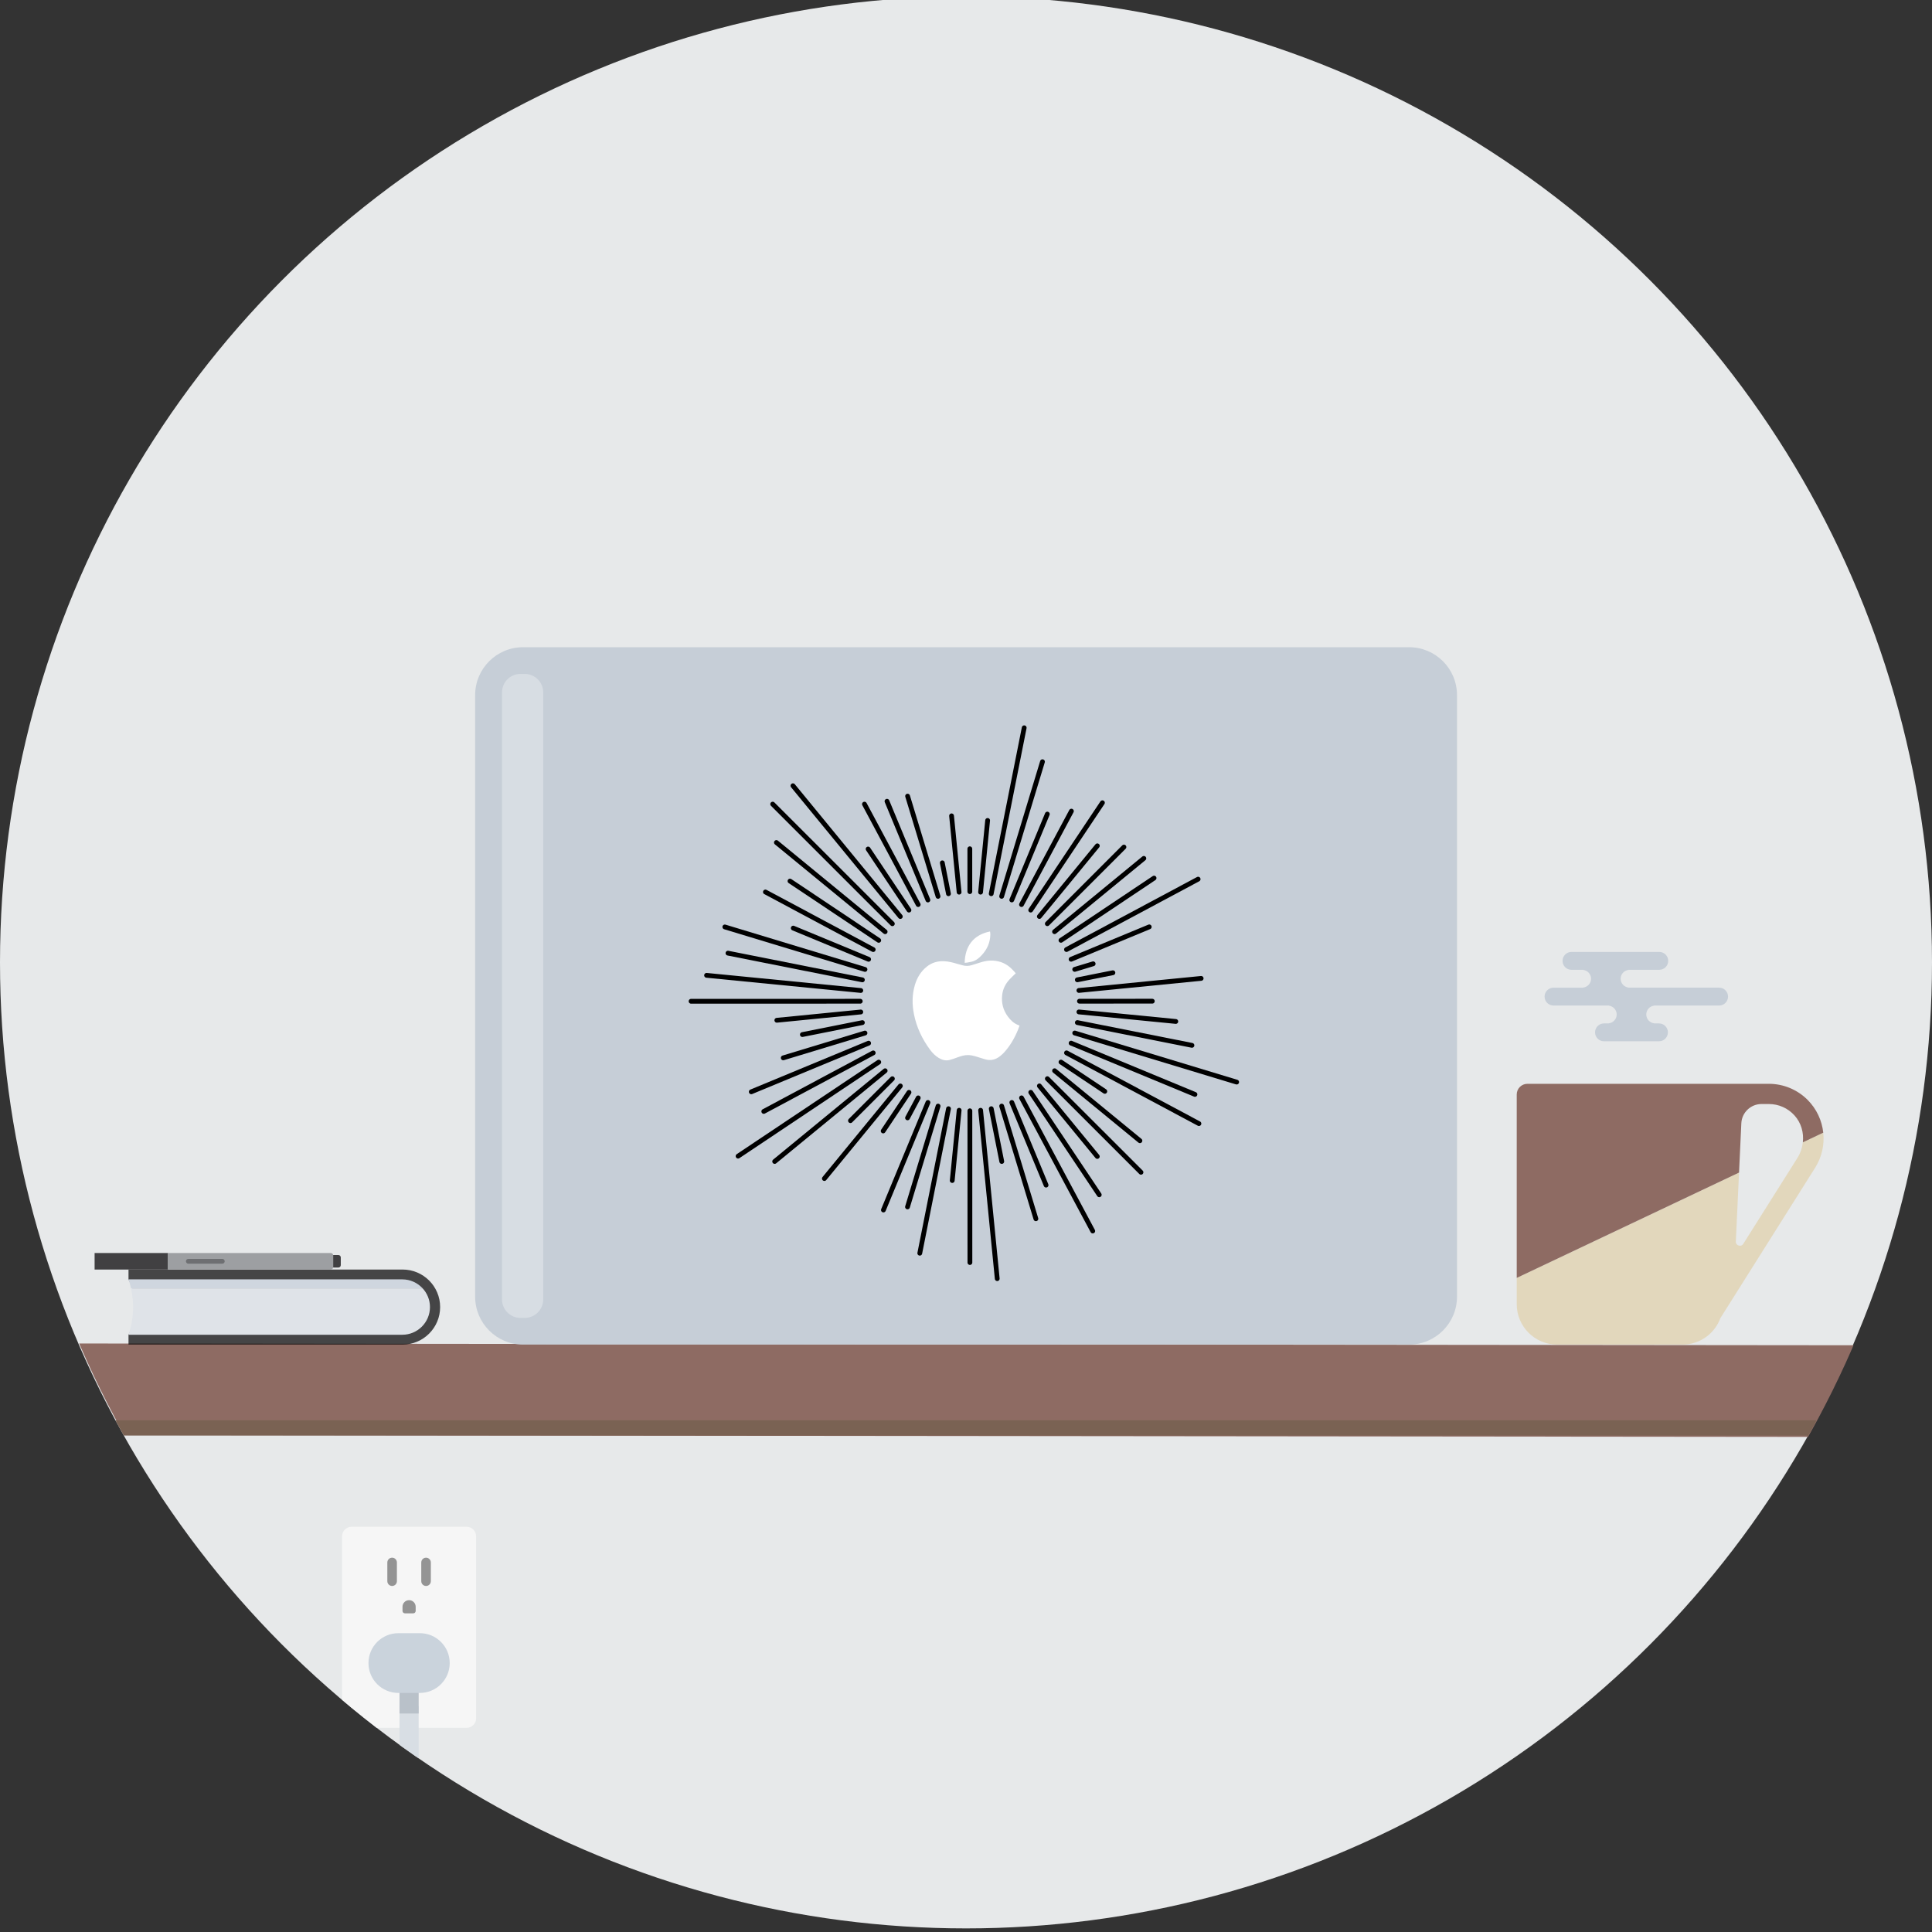 <?xml version="1.0" encoding="utf-8"?>
<!-- Generator: Adobe Illustrator 19.1.0, SVG Export Plug-In . SVG Version: 6.00 Build 0)  -->
<svg version="1.1" id="Layer_1" xmlns="http://www.w3.org/2000/svg" xmlns:xlink="http://www.w3.org/1999/xlink" x="0px" y="0px"
	 width="403.504px" height="403.504px" viewBox="0 0 403.504 403.504" enable-background="new 0 0 403.504 403.504"
	 xml:space="preserve">
<rect x="0" y="0" width="403.504" height="403.504" fill="#333333" stroke="none"/>
<g>
	<defs>
		<circle id="SVGID_17_" cx="-210.248" cy="201" r="201.752"/>
	</defs>
	<use xlink:href="#SVGID_17_"  overflow="visible" fill="#E7E9EA"/>
	<clipPath id="SVGID_2_">
		<use xlink:href="#SVGID_17_"  overflow="visible"/>
	</clipPath>
	
		<rect x="-447.519" y="280.821" transform="matrix(1 0.001 -0.001 1 0.356 0.258)" clip-path="url(#SVGID_2_)" fill="#8E6B63" width="474.271" height="19.149"/>
	<rect x="-447.519" y="296.635" clip-path="url(#SVGID_2_)" fill="#7A6253" width="474.271" height="3.174"/>
</g>
<g>
	<defs>
		<circle id="SVGID_19_" cx="201.752" cy="201" r="201.752"/>
	</defs>
	<use xlink:href="#SVGID_19_"  overflow="visible" fill="#E7E9EA"/>
	<clipPath id="SVGID_4_">
		<use xlink:href="#SVGID_19_"  overflow="visible"/>
	</clipPath>
	
		<rect x="-35.519" y="280.821" transform="matrix(1 0.001 -0.001 1 0.356 -0.247)" clip-path="url(#SVGID_4_)" fill="#8E6B63" width="474.271" height="19.149"/>
	<path opacity="0.7" clip-path="url(#SVGID_4_)" d="M84.087,280.821H26.838v-2.053l0,0c1.881-3.627,1.881-7.942,0-11.569h0v-2.053
		h57.248c4.329,0,7.838,3.509,7.838,7.838l0,0C91.924,277.312,88.415,280.821,84.087,280.821z"/>
	<g clip-path="url(#SVGID_4_)">
		<path fill="#C6CED7" d="M359.042,206.276h-19.12c0.071,0,0.139-0.013,0.209-0.021c-0.931-0.105-1.656-0.886-1.656-1.844
			c0-0.959,0.726-1.739,1.656-1.844c-0.07-0.008-0.137-0.021-0.209-0.021h6.622c1.03,0,1.866-0.835,1.866-1.866
			c0-1.03-0.836-1.866-1.866-1.866h-18.339c-1.03,0-1.865,0.835-1.865,1.866c0,1.03,0.835,1.866,1.865,1.866h2.603
			c-0.065,0-0.126,0.013-0.188,0.019c0.94,0.096,1.677,0.881,1.677,1.847s-0.737,1.751-1.677,1.847
			c0.063,0.006,0.124,0.019,0.188,0.019h-6.353c-1.03,0-1.865,0.835-1.865,1.865c0,1.03,0.835,1.866,1.865,1.866h11.728
			c-0.068,0-0.133,0.013-0.199,0.02c0.935,0.101,1.667,0.883,1.667,1.846s-0.731,1.745-1.667,1.846
			c0.066,0.007,0.131,0.02,0.199,0.02h-1.187c-1.03,0-1.865,0.835-1.865,1.866c0,1.03,0.835,1.865,1.865,1.865h11.487
			c1.03,0,1.865-0.835,1.865-1.865c0-1.03-0.835-1.866-1.865-1.866h-1.187c0.068,0,0.133-0.013,0.199-0.02
			c-0.935-0.101-1.667-0.883-1.667-1.846s0.731-1.745,1.667-1.846c-0.066-0.007-0.131-0.02-0.199-0.02h13.745
			c1.03,0,1.865-0.835,1.865-1.866C360.907,207.111,360.072,206.276,359.042,206.276z"/>
		<path fill="none" d="M374.795,232.971c-1.387-1.54-3.311-2.394-5.365-2.394h-1.53c-2.255,0-4.113,1.773-4.218,4.026l-0.479,10.292
			l-0.67,14.397c-0.04,0.867,1.096,1.223,1.558,0.489l11.302-17.938c0.633-1.004,1.008-2.126,1.136-3.264
			C376.755,236.578,376.195,234.525,374.795,232.971z"/>
		<path fill="#E2D7BC" d="M380.793,236.561l-4.264,2.02c-0.128,1.137-0.503,2.259-1.136,3.264l-11.302,17.938
			c-0.462,0.734-1.598,0.377-1.558-0.489l0.67-14.397l-46.43,21.999v1.714v3.768c0,4.664,3.781,8.444,8.444,8.444h26.177
			c3.642,0,6.736-2.31,7.921-5.54l19.785-31.401C380.515,241.636,381.062,239.054,380.793,236.561z"/>
		<path fill="#8E6B63" d="M380.793,236.561c-0.272-2.525-1.381-4.958-3.28-6.857v0c-2.144-2.144-5.051-3.348-8.083-3.348h-9.591
			H322.28h-3.087h-0.186c-1.234,0-2.234,1-2.234,2.234v0.519l0,0v37.786l46.43-21.999l0.479-10.292
			c0.105-2.253,1.962-4.026,4.218-4.026h1.53c2.055,0,3.978,0.854,5.365,2.394c1.4,1.554,1.96,3.606,1.734,5.61L380.793,236.561z"/>
	</g>
	<rect x="-35.519" y="296.635" clip-path="url(#SVGID_4_)" fill="#7A6253" width="474.271" height="3.174"/>
	<g clip-path="url(#SVGID_4_)">
		<path fill="#C6CED7" d="M294.298,280.821H109.237c-5.523,0-10-4.477-10-10V145.174c0-5.523,4.477-10,10-10h185.061
			c5.523,0,10,4.477,10,10v125.647C304.298,276.344,299.821,280.821,294.298,280.821z"/>
		<g>
			
				<line fill="none" stroke="#000000" stroke-linecap="round" stroke-miterlimit="10" x1="213.343" y1="188.92" x2="223.767" y2="169.409"/>
			
				<line fill="none" stroke="#000000" stroke-linecap="round" stroke-miterlimit="10" x1="182.371" y1="198.322" x2="159.858" y2="186.294"/>
			
				<line fill="none" stroke="#000000" stroke-linecap="round" stroke-miterlimit="10" x1="189.542" y1="233.469" x2="191.772" y2="229.294"/>
			
				<line fill="none" stroke="#000000" stroke-linecap="round" stroke-miterlimit="10" x1="250.398" y1="234.667" x2="222.744" y2="219.892"/>
			
				<line fill="none" stroke="#000000" stroke-linecap="round" stroke-miterlimit="10" x1="195.91" y1="187.207" x2="189.555" y2="166.273"/>
			
				<line fill="none" stroke="#000000" stroke-linecap="round" stroke-miterlimit="10" x1="180.657" y1="215.755" x2="163.585" y2="220.937"/>
			
				<line fill="none" stroke="#000000" stroke-linecap="round" stroke-miterlimit="10" x1="216.35" y1="254.544" x2="209.205" y2="231.007"/>
			
				<line fill="none" stroke="#000000" stroke-linecap="round" stroke-miterlimit="10" x1="228.31" y1="201.29" x2="224.458" y2="202.459"/>
			
				<line fill="none" stroke="#000000" stroke-linecap="round" stroke-miterlimit="10" x1="188.035" y1="191.418" x2="165.612" y2="164.105"/>
			
				<line fill="none" stroke="#000000" stroke-linecap="round" stroke-miterlimit="10" x1="184.868" y1="223.63" x2="161.792" y2="242.575"/>
			
				<line fill="none" stroke="#000000" stroke-linecap="round" stroke-miterlimit="10" x1="229.176" y1="241.53" x2="217.08" y2="226.796"/>
			
				<line fill="none" stroke="#000000" stroke-linecap="round" stroke-miterlimit="10" x1="238.896" y1="179.274" x2="220.247" y2="194.584"/>
			
				<line fill="none" stroke="#000000" stroke-linecap="round" stroke-miterlimit="10" x1="179.78" y1="206.868" x2="147.569" y2="203.701"/>
			
				<line fill="none" stroke="#000000" stroke-linecap="round" stroke-miterlimit="10" x1="200.319" y1="231.884" x2="198.876" y2="246.557"/>
			
				<line fill="none" stroke="#000000" stroke-linecap="round" stroke-miterlimit="10" x1="245.568" y1="213.335" x2="225.335" y2="211.346"/>
			
				<line fill="none" stroke="#000000" stroke-linecap="round" stroke-miterlimit="10" x1="206.269" y1="171.351" x2="204.797" y2="186.33"/>
			
				<line fill="none" stroke="#000000" stroke-linecap="round" stroke-miterlimit="10" x1="209.197" y1="187.204" x2="217.722" y2="159.085"/>
			
				<line fill="none" stroke="#000000" stroke-linecap="round" stroke-miterlimit="10" x1="180.655" y1="202.467" x2="151.383" y2="193.594"/>
			
				<line fill="none" stroke="#000000" stroke-linecap="round" stroke-miterlimit="10" x1="189.535" y1="252.067" x2="195.918" y2="231.01"/>
			
				<line fill="none" stroke="#000000" stroke-linecap="round" stroke-miterlimit="10" x1="258.279" y1="225.998" x2="224.46" y2="215.747"/>
			
				<line fill="none" stroke="#000000" stroke-linecap="round" stroke-miterlimit="10" x1="191.765" y1="188.924" x2="180.546" y2="167.944"/>
			
				<line fill="none" stroke="#000000" stroke-linecap="round" stroke-miterlimit="10" x1="182.375" y1="219.9" x2="159.518" y2="232.122"/>
			
				<line fill="none" stroke="#000000" stroke-linecap="round" stroke-miterlimit="10" x1="228.223" y1="257.102" x2="213.35" y2="229.29"/>
			
				<line fill="none" stroke="#000000" stroke-linecap="round" stroke-miterlimit="10" x1="250.232" y1="183.613" x2="222.74" y2="198.314"/>
			
				<line fill="none" stroke="#000000" stroke-linecap="round" stroke-miterlimit="10" x1="184.863" y1="194.591" x2="162.154" y2="175.961"/>
			
				<line fill="none" stroke="#000000" stroke-linecap="round" stroke-miterlimit="10" x1="188.042" y1="226.802" x2="172.174" y2="246.143"/>
			
				<line fill="none" stroke="#000000" stroke-linecap="round" stroke-miterlimit="10" x1="238.075" y1="238.244" x2="220.252" y2="223.623"/>
			
				<line fill="none" stroke="#000000" stroke-linecap="round" stroke-miterlimit="10" x1="229.182" y1="176.653" x2="217.074" y2="191.412"/>
			
				<line fill="none" stroke="#000000" stroke-linecap="round" stroke-miterlimit="10" x1="179.781" y1="211.355" x2="162.244" y2="213.085"/>
			
				<line fill="none" stroke="#000000" stroke-linecap="round" stroke-miterlimit="10" x1="204.805" y1="231.883" x2="208.275" y2="267.05"/>
			
				<line fill="none" stroke="#000000" stroke-linecap="round" stroke-miterlimit="10" x1="250.864" y1="204.34" x2="225.334" y2="206.859"/>
			
				<line fill="none" stroke="#000000" stroke-linecap="round" stroke-miterlimit="10" x1="198.737" y1="170.393" x2="200.31" y2="186.331"/>
			
				<line fill="none" stroke="#000000" stroke-linecap="round" stroke-miterlimit="10" x1="211.312" y1="187.961" x2="218.737" y2="170.026"/>
			
				<line fill="none" stroke="#000000" stroke-linecap="round" stroke-miterlimit="10" x1="181.411" y1="200.352" x2="165.673" y2="193.837"/>
			
				<line fill="none" stroke="#000000" stroke-linecap="round" stroke-miterlimit="10" x1="184.505" y1="252.713" x2="193.803" y2="230.253"/>
			
				<line fill="none" stroke="#000000" stroke-linecap="round" stroke-miterlimit="10" x1="249.57" y1="228.57" x2="223.704" y2="217.862"/>
			
				<line fill="none" stroke="#000000" stroke-linecap="round" stroke-miterlimit="10" x1="193.795" y1="187.964" x2="185.251" y2="167.347"/>
			
				<line fill="none" stroke="#000000" stroke-linecap="round" stroke-miterlimit="10" x1="181.414" y1="217.869" x2="156.905" y2="228.027"/>
			
				<line fill="none" stroke="#000000" stroke-linecap="round" stroke-miterlimit="10" x1="218.476" y1="247.517" x2="211.32" y2="230.25"/>
			
				<line fill="none" stroke="#000000" stroke-linecap="round" stroke-miterlimit="10" x1="240.024" y1="193.58" x2="223.701" y2="200.345"/>
			
				<line fill="none" stroke="#000000" stroke-linecap="round" stroke-miterlimit="10" x1="186.371" y1="192.926" x2="161.379" y2="167.943"/>
			
				<line fill="none" stroke="#000000" stroke-linecap="round" stroke-miterlimit="10" x1="186.377" y1="225.294" x2="177.62" y2="234.054"/>
			
				<line fill="none" stroke="#000000" stroke-linecap="round" stroke-miterlimit="10" x1="238.298" y1="244.834" x2="218.744" y2="225.288"/>
			
				<line fill="none" stroke="#000000" stroke-linecap="round" stroke-miterlimit="10" x1="234.739" y1="176.913" x2="218.738" y2="192.92"/>
			
				<line fill="none" stroke="#000000" stroke-linecap="round" stroke-miterlimit="10" x1="179.671" y1="209.111" x2="144.333" y2="209.118"/>
			
				<line fill="none" stroke="#000000" stroke-linecap="round" stroke-miterlimit="10" x1="202.562" y1="231.994" x2="202.568" y2="263.683"/>
			
				<line fill="none" stroke="#000000" stroke-linecap="round" stroke-miterlimit="10" x1="240.664" y1="209.1" x2="225.445" y2="209.103"/>
			
				<line fill="none" stroke="#000000" stroke-linecap="round" stroke-miterlimit="10" x1="202.552" y1="177.268" x2="202.553" y2="186.22"/>
			
				<line fill="none" stroke="#000000" stroke-linecap="round" stroke-miterlimit="10" x1="207.019" y1="186.659" x2="213.906" y2="151.999"/>
			
				<line fill="none" stroke="#000000" stroke-linecap="round" stroke-miterlimit="10" x1="180.11" y1="204.646" x2="152.039" y2="199.068"/>
			
				<line fill="none" stroke="#000000" stroke-linecap="round" stroke-miterlimit="10" x1="192.099" y1="261.737" x2="198.097" y2="231.555"/>
			
				<line fill="none" stroke="#000000" stroke-linecap="round" stroke-miterlimit="10" x1="248.941" y1="218.324" x2="225.006" y2="213.568"/>
			
				<line fill="none" stroke="#000000" stroke-linecap="round" stroke-miterlimit="10" x1="189.839" y1="190.079" x2="181.307" y2="177.316"/>
			
				<line fill="none" stroke="#000000" stroke-linecap="round" stroke-miterlimit="10" x1="183.53" y1="221.826" x2="154.151" y2="241.464"/>
			
				<line fill="none" stroke="#000000" stroke-linecap="round" stroke-miterlimit="10" x1="229.581" y1="249.534" x2="215.277" y2="228.135"/>
			
				<line fill="none" stroke="#000000" stroke-linecap="round" stroke-miterlimit="10" x1="241.03" y1="183.39" x2="221.585" y2="196.388"/>
			
				<line fill="none" stroke="#000000" stroke-linecap="round" stroke-miterlimit="10" x1="183.525" y1="196.395" x2="164.992" y2="184.017"/>
			
				<line fill="none" stroke="#000000" stroke-linecap="round" stroke-miterlimit="10" x1="189.846" y1="228.139" x2="184.455" y2="236.21"/>
			
				<line fill="none" stroke="#000000" stroke-linecap="round" stroke-miterlimit="10" x1="230.743" y1="227.932" x2="221.59" y2="221.819"/>
			
				<line fill="none" stroke="#000000" stroke-linecap="round" stroke-miterlimit="10" x1="230.243" y1="167.656" x2="215.269" y2="190.075"/>
			
				<line fill="none" stroke="#000000" stroke-linecap="round" stroke-miterlimit="10" x1="180.111" y1="213.576" x2="167.578" y2="216.072"/>
			
				<line fill="none" stroke="#000000" stroke-linecap="round" stroke-miterlimit="10" x1="207.027" y1="231.553" x2="209.222" y2="242.579"/>
			
				<line fill="none" stroke="#000000" stroke-linecap="round" stroke-miterlimit="10" x1="232.432" y1="203.159" x2="225.004" y2="204.638"/>
			
				<line fill="none" stroke="#000000" stroke-linecap="round" stroke-miterlimit="10" x1="196.804" y1="180.208" x2="198.088" y2="186.661"/>
		</g>
		<g id="pXJDjL.tif_1_">
			<g>
				<path fill="#FFFFFF" d="M212.141,203.272c-0.454,0.448-0.909,0.862-1.324,1.313c-0.848,0.92-1.377,2.002-1.514,3.255
					c-0.18,1.647,0.213,3.146,1.202,4.483c0.557,0.753,1.218,1.382,2.101,1.742c0.102,0.042,0.206,0.078,0.332,0.126
					c-0.117,0.316-0.22,0.627-0.345,0.929c-0.717,1.731-1.647,3.334-2.918,4.722c-0.24,0.262-0.512,0.5-0.79,0.723
					c-0.925,0.744-1.962,1.016-3.122,0.677c-0.685-0.201-1.363-0.427-2.047-0.629c-0.493-0.146-0.996-0.245-1.514-0.258
					c-0.788-0.02-1.516,0.216-2.243,0.484c-0.549,0.202-1.1,0.409-1.666,0.547c-0.794,0.193-1.537-0.016-2.227-0.43
					c-0.721-0.433-1.302-1.02-1.798-1.688c-1.671-2.25-2.852-4.731-3.394-7.49c-0.395-2.01-0.39-4.023,0.185-6.007
					c0.448-1.545,1.243-2.878,2.514-3.892c1.065-0.85,2.291-1.196,3.645-1.128c0.945,0.048,1.85,0.29,2.75,0.56
					c0.353,0.106,0.712,0.189,1.067,0.29c0.625,0.178,1.247,0.174,1.867-0.015c0.71-0.216,1.415-0.448,2.126-0.659
					c1.294-0.383,2.595-0.437,3.896-0.03c1.104,0.345,1.996,1.007,2.762,1.855C211.84,202.924,211.992,203.102,212.141,203.272z"/>
				<path fill="#FFFFFF" d="M201.475,201.088c0.069-3.459,1.803-5.85,5.297-6.549c0.022,0.211,0.067,0.419,0.063,0.627
					c-0.034,1.686-0.671,3.124-1.819,4.344c-0.49,0.52-1.028,0.993-1.709,1.236c-0.411,0.147-0.855,0.202-1.286,0.286
					C201.843,201.067,201.659,201.07,201.475,201.088z"/>
			</g>
		</g>
		<path opacity="0.3" fill="#FFFFFF" d="M109.593,275.248h-0.889c-2.131,0-3.859-1.728-3.859-3.859V144.607
			c0-2.131,1.728-3.859,3.859-3.859h0.889c2.131,0,3.859,1.728,3.859,3.859v126.782C113.452,273.52,111.724,275.248,109.593,275.248
			z"/>
	</g>
	<path clip-path="url(#SVGID_4_)" fill="#F6F6F6" d="M97.44,360.866h-24c-1.105,0-2-0.895-2-2v-38c0-1.105,0.895-2,2-2h24
		c1.105,0,2,0.895,2,2v38C99.44,359.97,98.544,360.866,97.44,360.866z"/>
	<g opacity="0.4" clip-path="url(#SVGID_4_)">
		<path d="M81.895,331.233c-0.553,0-1-0.447-1-1v-3.905c0-0.553,0.447-1,1-1s1,0.447,1,1v3.905
			C82.895,330.786,82.448,331.233,81.895,331.233z"/>
		<path d="M88.983,331.233c-0.553,0-1-0.447-1-1v-3.905c0-0.553,0.447-1,1-1s1,0.447,1,1v3.905
			C89.983,330.786,89.536,331.233,88.983,331.233z"/>
		<path d="M86.315,336.949h-1.75c-0.276,0-0.5-0.224-0.5-0.5v-0.875c0-0.759,0.616-1.375,1.375-1.375l0,0
			c0.759,0,1.375,0.616,1.375,1.375v0.875C86.815,336.725,86.591,336.949,86.315,336.949z"/>
	</g>
	
		<line clip-path="url(#SVGID_4_)" fill="none" stroke="#D8DEE4" stroke-width="4" stroke-miterlimit="10" x1="85.44" y1="356.334" x2="85.44" y2="399.699"/>
	<rect x="83.44" y="347.334" clip-path="url(#SVGID_4_)" fill="#B9C1C9" width="4" height="10.532"/>
	<path clip-path="url(#SVGID_4_)" fill="#CAD3DC" d="M87.684,353.574h-4.488c-3.446,0-6.24-2.794-6.24-6.24v0
		c0-3.446,2.794-6.24,6.24-6.24h4.488c3.446,0,6.24,2.794,6.24,6.24v0C93.924,350.78,91.13,353.574,87.684,353.574z"/>
	<path clip-path="url(#SVGID_4_)" fill="#DFE3E8" d="M88.258,269.062H27.357c0.729,3.21,0.565,6.571-0.519,9.706h57.177
		c3.195,0,5.784-2.59,5.784-5.784C89.799,271.468,89.212,270.093,88.258,269.062z"/>
	<path clip-path="url(#SVGID_4_)" fill="#CFD6DF" d="M84.015,267.199H26.838c0.212,0.613,0.376,1.236,0.519,1.863h60.902
		C87.202,267.919,85.694,267.199,84.015,267.199z"/>
	<g clip-path="url(#SVGID_4_)">
		<rect x="19.758" y="261.699" fill="#414042" width="15.333" height="3.447"/>
		<path fill="#9D9FA2" d="M35.091,261.699h33.996c0.276,0,0.5,0.224,0.5,0.5v2.447c0,0.276-0.224,0.5-0.5,0.5H35.091V261.699z"/>
		<path fill="#414042" d="M70.674,262.116h-1.088v2.613h1.088c0.276,0,0.5-0.224,0.5-0.5v-1.613
			C71.174,262.34,70.95,262.116,70.674,262.116z"/>
		
			<line opacity="0.5" fill="none" stroke="#414042" stroke-linecap="round" stroke-miterlimit="10" x1="39.339" y1="263.422" x2="46.424" y2="263.422"/>
	</g>
</g>
</svg>
